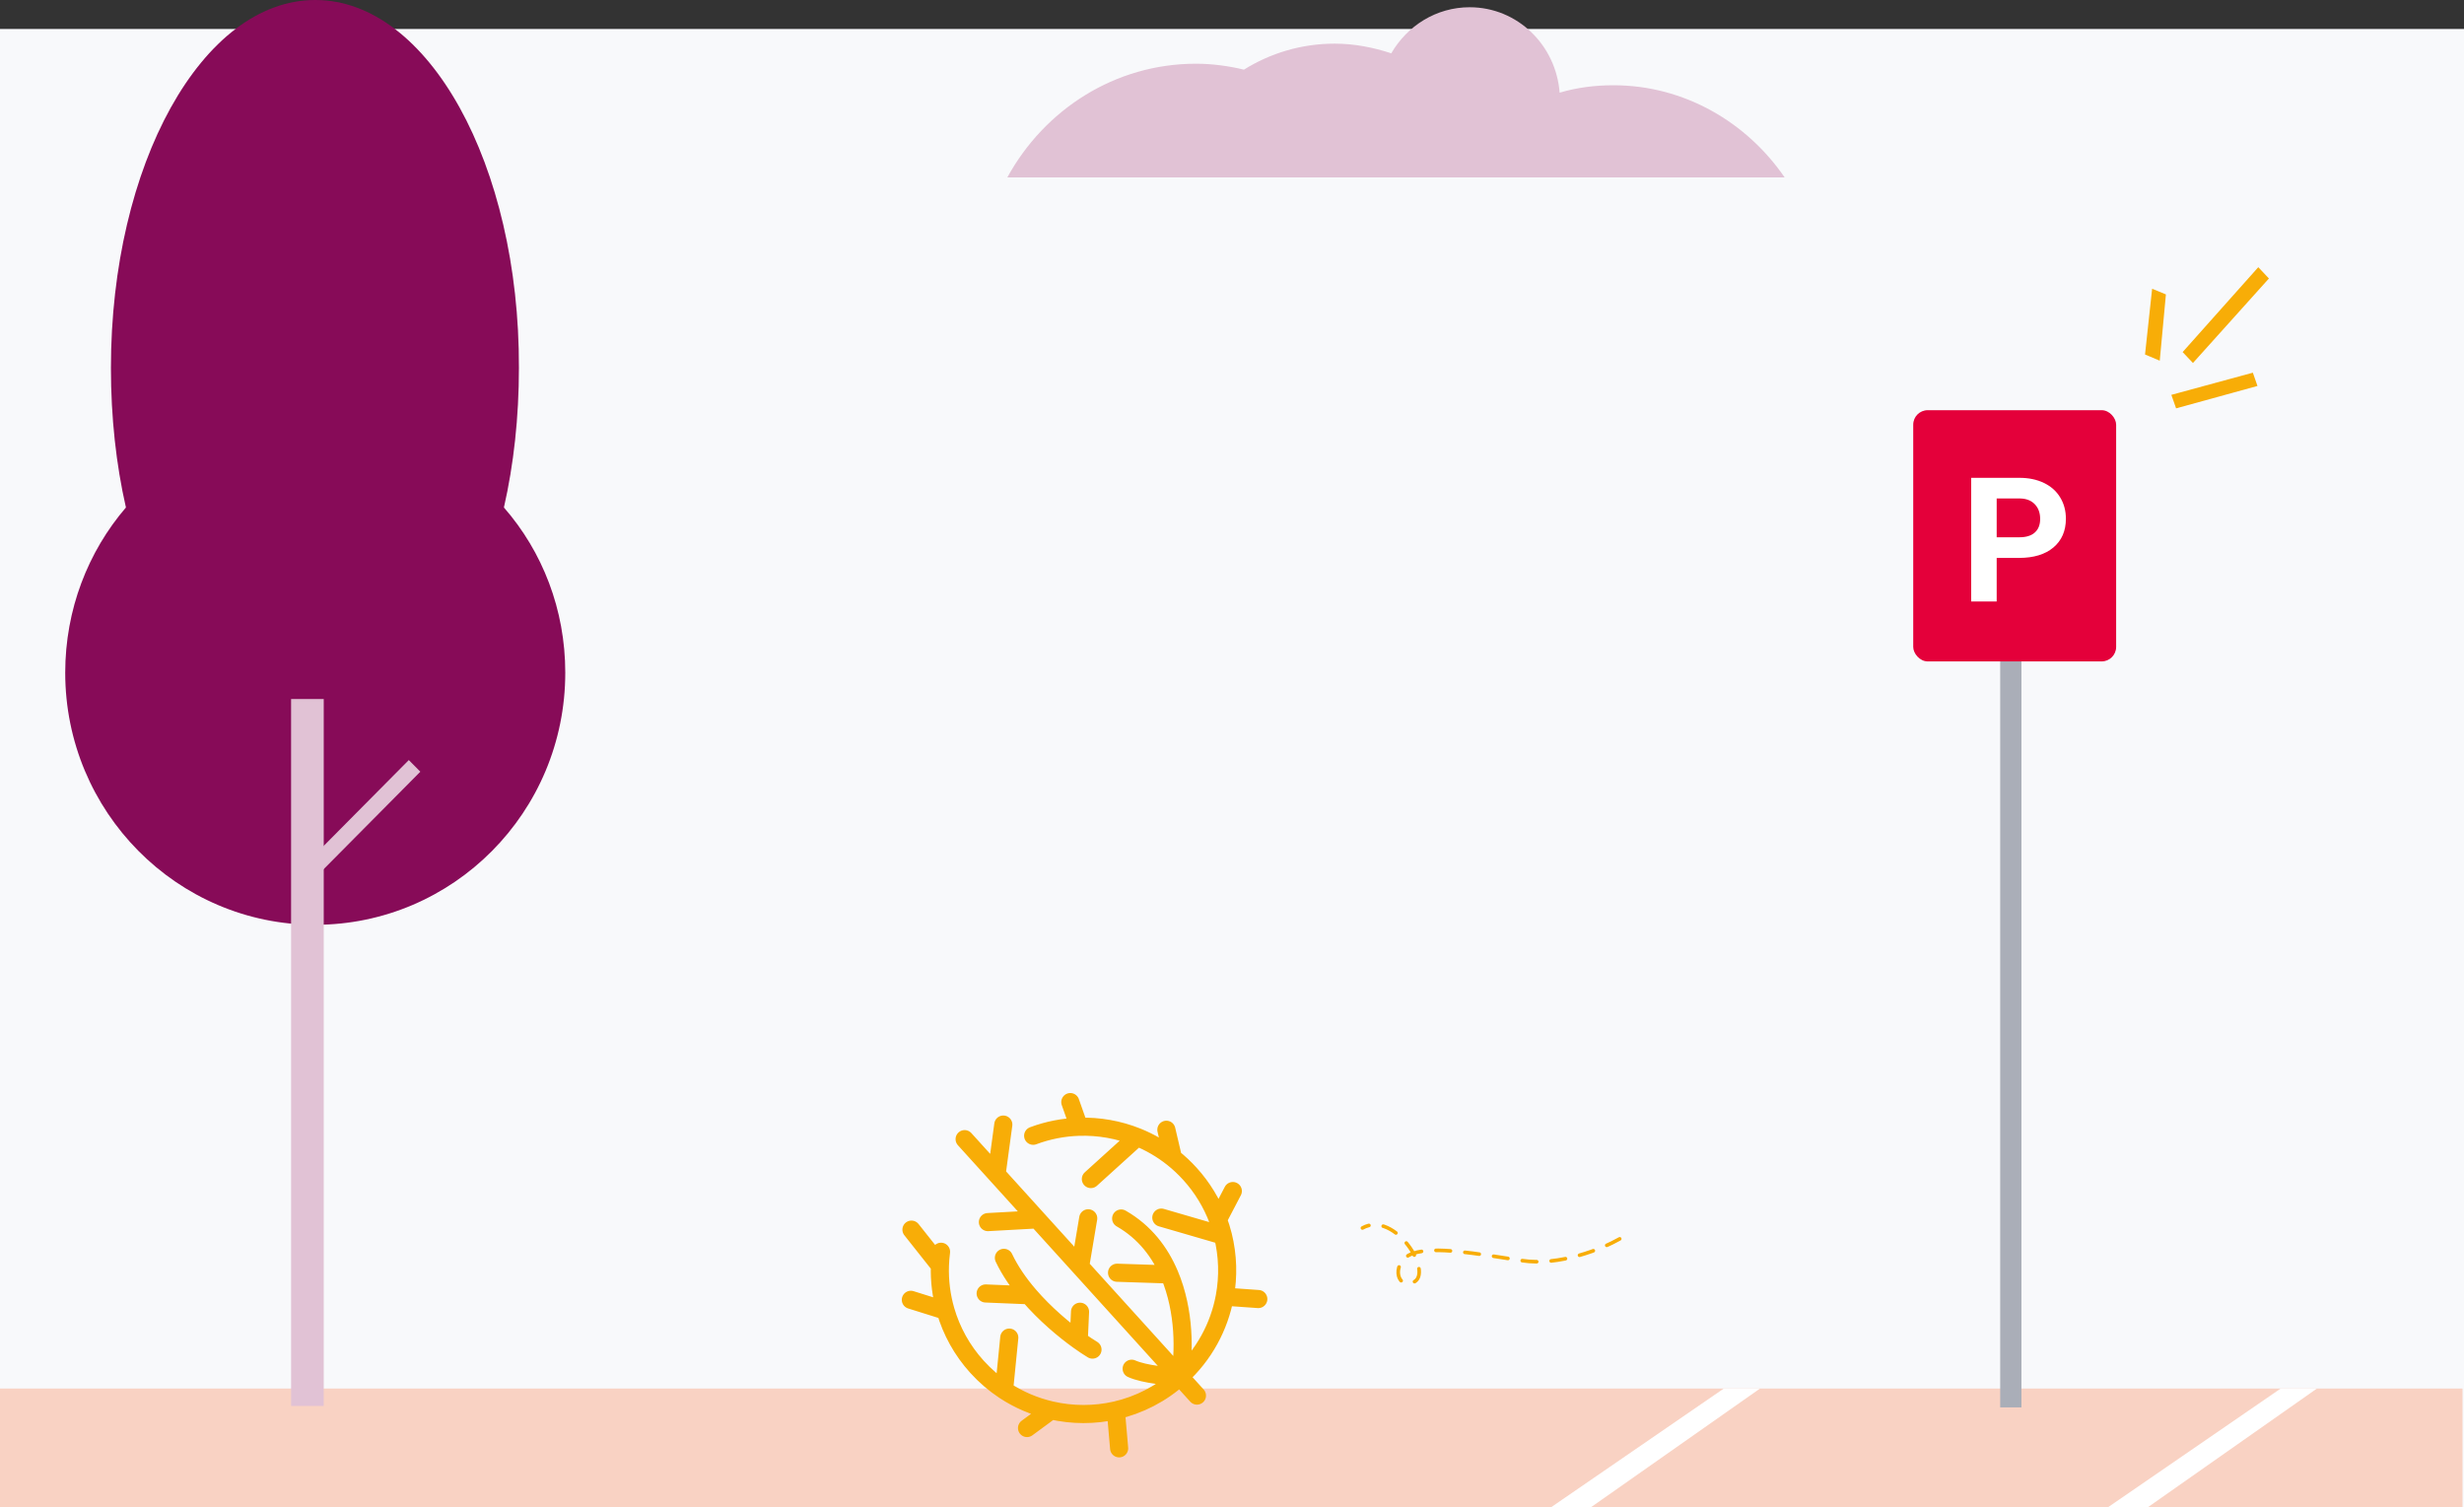 <svg width="340" height="208" viewBox="0 0 340 208" fill="none" xmlns="http://www.w3.org/2000/svg">
<rect x="0" y="0" width="340" height="208" fill="#333333" stroke="none"/>
<rect width="340" height="204" transform="translate(0 4)" fill="#F8F9FB"/>
<rect y="191.598" width="339.793" height="16.402" fill="#F9D2C3"/>
<path d="M278.933 88.6H276V194.2H278.933V88.6Z" fill="#AAAEB8"/>
<rect x="264" y="56.6" width="28" height="34.667" rx="2" fill="#E4003A"/>
<path d="M275.516 76.984V82.996H272V65.933H278.656C279.938 65.933 281.062 66.168 282.031 66.636C283.008 67.105 283.758 67.773 284.281 68.64C284.805 69.5 285.066 70.48 285.066 71.582C285.066 73.254 284.492 74.574 283.344 75.543C282.203 76.504 280.621 76.984 278.598 76.984H275.516ZM275.516 74.136H278.656C279.586 74.136 280.293 73.918 280.777 73.48C281.27 73.043 281.516 72.418 281.516 71.605C281.516 70.769 281.27 70.093 280.777 69.578C280.285 69.062 279.605 68.796 278.738 68.781H275.516V74.136Z" fill="white"/>
<path d="M237.847 191.607L242.847 191.607L219.5 208L214 208L237.847 191.607Z" fill="white"/>
<path d="M314.693 191.607L319.693 191.607L296.347 208L290.847 208L314.693 191.607Z" fill="white"/>
<path d="M223.5 170.943C221.167 172.277 215.2 174.743 210 173.943C203.5 172.943 198 171.943 195 172.943C192 173.943 192.5 177.943 195 176.944C197.936 175.769 192.5 166.944 188 169.444" stroke="#F8AD07" stroke-width="0.5" stroke-linecap="round" stroke-dasharray="2 2"/>
<path d="M162.82 189.983C161.34 189.943 157.934 189.663 156.154 188.863M162.82 189.983C160.219 192.34 157.163 193.878 153.968 194.612M162.82 189.983C166.165 186.953 168.236 183.041 169 178.922M162.82 189.983C163.414 186.732 163.52 180.953 161.363 175.855M142.562 156.718C144.605 155.955 146.744 155.542 148.888 155.476M129.851 172.724C129.769 173.357 129.717 173.993 129.696 174.631M165.164 192.569L149.041 174.774M133.105 157.186L137.511 162.048M154.706 168.135C157.983 170.01 160.076 172.811 161.363 175.855M150.749 186.225C150.221 185.906 149.574 185.48 148.852 184.962M138.525 173.564C139.39 175.395 140.614 177.139 141.977 178.725M141.977 178.725L136.009 178.48M141.977 178.725C144.214 181.329 146.828 183.51 148.852 184.962M148.852 184.962L149.03 181M145.034 194.606L141.716 197.047M145.034 194.606C147.964 195.282 151.025 195.288 153.968 194.612M145.034 194.606C142.754 194.08 140.553 193.148 138.548 191.816M153.968 194.612L154.427 199.848M130.477 180.855C131.291 183.647 132.734 186.302 134.818 188.602C135.95 189.852 137.205 190.924 138.548 191.816M130.477 180.855L125.686 179.355M130.477 180.855C129.885 178.825 129.626 176.722 129.696 174.631M129.696 174.631L125.769 169.673M138.548 191.816L139.267 184.571M143.135 168.256L136.317 168.632M143.135 168.256L137.511 162.048M143.135 168.256L149.041 174.774M137.511 162.048L138.443 155.175M148.888 155.476L147.689 152.073M148.888 155.476C151.619 155.392 154.358 155.869 156.919 156.898M161.853 159.775C162.681 160.435 163.467 161.17 164.201 161.981C165.922 163.88 167.206 166.021 168.059 168.281M161.853 159.775L160.943 155.89M161.853 159.775C160.331 158.561 158.666 157.601 156.919 156.898M168.059 168.281L170.114 164.348M168.059 168.281C168.332 169.005 168.561 169.74 168.747 170.484M168.747 170.484L160.247 168.012M168.747 170.484C169.436 173.253 169.517 176.135 169 178.922M169 178.922L173.629 179.248M161.363 175.855L154.139 175.618M149.041 174.774L150.16 168.108M156.919 156.898L150.526 162.69" stroke="#F8AD07" stroke-width="2.5" stroke-linecap="round"/>
<path d="M222.62 11.764C220.116 11.764 217.613 12.072 215.209 12.789C214.708 6.228 209.401 1 202.791 1C198.185 1 194.179 3.563 191.976 7.356C189.472 6.536 186.869 6.023 184.165 6.023C179.558 6.023 175.252 7.356 171.647 9.611C169.544 9.099 167.24 8.791 165.037 8.791C153.821 8.791 144.107 15.147 139 24.476H160.731H191.075H196.182H199.286H207.799H209.701H246.254C241.046 16.89 232.434 11.764 222.62 11.764Z" fill="#E1C2D5"/>
<path d="M69.533 70.025C70.884 64.122 71.604 57.583 71.604 50.771C71.695 22.706 59.084 0 43.5 0C27.916 0 15.306 22.706 15.306 50.771C15.306 57.583 16.026 64.122 17.377 70.025C12.153 76.111 9 84.103 9 92.822C9 111.986 24.403 127.608 43.5 127.608C62.507 127.608 78 112.077 78 92.822C78 84.103 74.847 76.111 69.533 70.025Z" fill="#870B58"/>
<path d="M44.671 96.455H40.167V194H44.671V96.455Z" fill="#E1C2D5"/>
<path d="M56.409 104.878L41.695 119.714L43.288 121.319L58.001 106.484L56.409 104.878Z" fill="#E1C2D5"/>
<path d="M313.082 38.426L302.598 50.088L301.175 48.581L311.615 36.868L313.082 38.426Z" fill="#F8AD07"/>
<path d="M310.864 51.425L311.502 53.257L300.272 56.347L299.617 54.483L310.864 51.425Z" fill="#F8AD07"/>
<path d="M295.987 48.916L296.966 39.843L298.867 40.624L298.017 49.77L295.987 48.916Z" fill="#F8AD07"/>
</svg>
